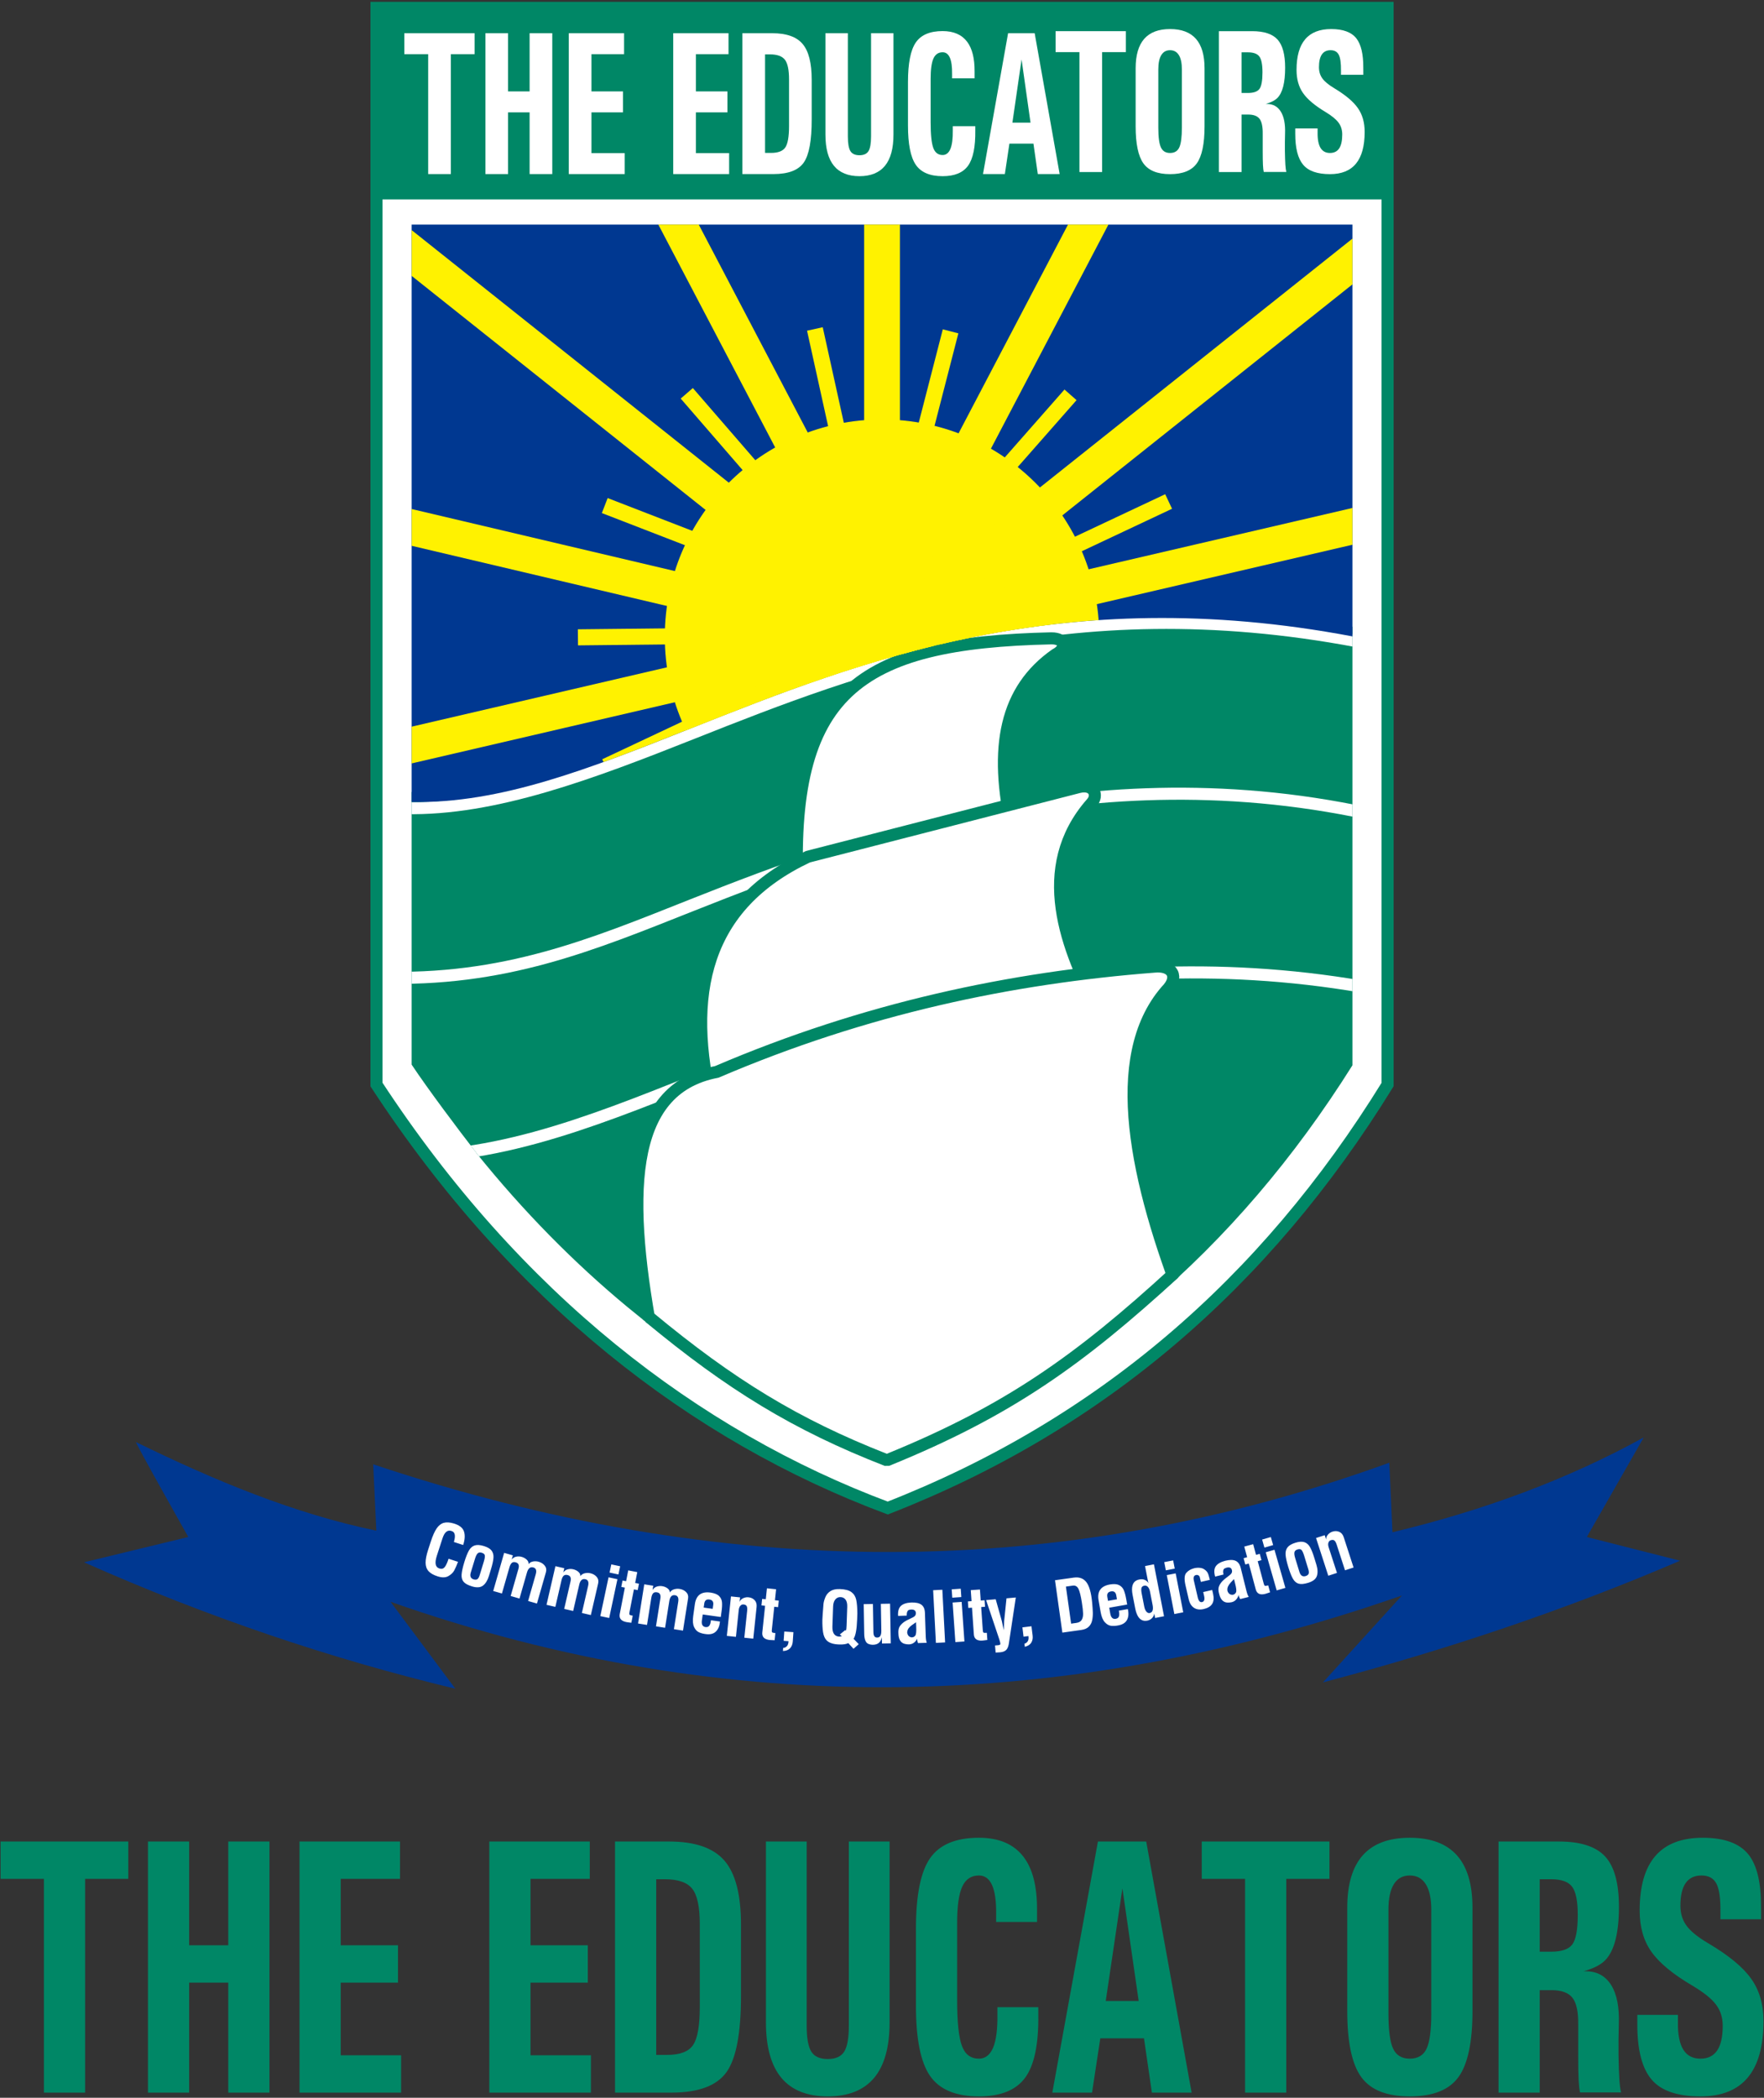 <?xml version="1.0" encoding="UTF-8"?>
<svg xmlns="http://www.w3.org/2000/svg" xmlns:xlink="http://www.w3.org/1999/xlink" width="878pt" height="1044pt" viewBox="0 0 878 1044" version="1.1">
<rect x="0" y="0" width="878" height="1044" fill="#333333" stroke="none"/>
<defs>
<clipPath id="clip1">
  <path d="M 204 302 L 674 302 L 674 425 L 204 425 Z M 204 302 "/>
</clipPath>
<clipPath id="clip2">
  <path d="M 237.098 573.832 C 260.578 603 285.789 628.52 312.355 650.52 C 352.832 684.039 396.387 709.406 441.688 727.082 C 490.035 707.484 533.246 681.406 571.531 648.898 C 610.336 615.945 644.133 576.355 673.148 530.18 L 673.148 311.91 C 529.711 284.371 430.281 323.836 346.949 356.922 C 295.871 377.195 250.754 395.105 204.887 394.195 L 204.887 529.836 C 213.137 542.227 227.957 561.973 237.156 573.82 Z M 237.098 573.832 "/>
</clipPath>
<clipPath id="clip3">
  <path d="M 204 372 L 674 372 L 674 509 L 204 509 Z M 204 372 "/>
</clipPath>
<clipPath id="clip4">
  <path d="M 237.098 573.832 C 260.578 603 285.789 628.52 312.355 650.52 C 352.832 684.039 396.387 709.406 441.688 727.082 C 490.035 707.484 533.246 681.406 571.531 648.898 C 610.336 615.945 644.133 576.355 673.148 530.18 L 673.148 311.91 C 529.711 284.371 430.281 323.836 346.949 356.922 C 295.871 377.195 250.754 395.105 204.887 394.195 L 204.887 529.836 C 213.137 542.227 227.957 561.973 237.156 573.82 Z M 237.098 573.832 "/>
</clipPath>
<clipPath id="clip5">
  <path d="M 204 461 L 674 461 L 674 598 L 204 598 Z M 204 461 "/>
</clipPath>
<clipPath id="clip6">
  <path d="M 237.098 573.832 C 260.578 603 285.789 628.52 312.355 650.52 C 352.832 684.039 396.387 709.406 441.688 727.082 C 490.035 707.484 533.246 681.406 571.531 648.898 C 610.336 615.945 644.133 576.355 673.148 530.18 L 673.148 311.91 C 529.711 284.371 430.281 323.836 346.949 356.922 C 295.871 377.195 250.754 395.105 204.887 394.195 L 204.887 529.836 C 213.137 542.227 227.957 561.973 237.156 573.82 Z M 237.098 573.832 "/>
</clipPath>
<clipPath id="clip7">
  <path d="M 396 317 L 530 317 L 530 444 L 396 444 Z M 396 317 "/>
</clipPath>
<clipPath id="clip8">
  <path d="M 237.098 573.832 C 260.578 603 285.789 628.52 312.355 650.52 C 352.832 684.039 396.387 709.406 441.688 727.082 C 490.035 707.484 533.246 681.406 571.531 648.898 C 610.336 615.945 644.133 576.355 673.148 530.18 L 673.148 311.91 C 529.711 284.371 430.281 323.836 346.949 356.922 C 295.871 377.195 250.754 395.105 204.887 394.195 L 204.887 529.836 C 213.137 542.227 227.957 561.973 237.156 573.82 Z M 237.098 573.832 "/>
</clipPath>
<clipPath id="clip9">
  <path d="M 374 302 L 552 302 L 552 467 L 374 467 Z M 374 302 "/>
</clipPath>
<clipPath id="clip10">
  <path d="M 237.098 573.832 C 260.578 603 285.789 628.52 312.355 650.52 C 352.832 684.039 396.387 709.406 441.688 727.082 C 490.035 707.484 533.246 681.406 571.531 648.898 C 610.336 615.945 644.133 576.355 673.148 530.18 L 673.148 311.91 C 529.711 284.371 430.281 323.836 346.949 356.922 C 295.871 377.195 250.754 395.105 204.887 394.195 L 204.887 529.836 C 213.137 542.227 227.957 561.973 237.156 573.82 Z M 237.098 573.832 "/>
</clipPath>
<clipPath id="clip11">
  <path d="M 348 391 L 549 391 L 549 552 L 348 552 Z M 348 391 "/>
</clipPath>
<clipPath id="clip12">
  <path d="M 237.098 573.832 C 260.578 603 285.789 628.52 312.355 650.52 C 352.832 684.039 396.387 709.406 441.688 727.082 C 490.035 707.484 533.246 681.406 571.531 648.898 C 610.336 615.945 644.133 576.355 673.148 530.18 L 673.148 311.91 C 529.711 284.371 430.281 323.836 346.949 356.922 C 295.871 377.195 250.754 395.105 204.887 394.195 L 204.887 529.836 C 213.137 542.227 227.957 561.973 237.156 573.82 Z M 237.098 573.832 "/>
</clipPath>
<clipPath id="clip13">
  <path d="M 326 369 L 571 369 L 571 574 L 326 574 Z M 326 369 "/>
</clipPath>
<clipPath id="clip14">
  <path d="M 237.098 573.832 C 260.578 603 285.789 628.52 312.355 650.52 C 352.832 684.039 396.387 709.406 441.688 727.082 C 490.035 707.484 533.246 681.406 571.531 648.898 C 610.336 615.945 644.133 576.355 673.148 530.18 L 673.148 311.91 C 529.711 284.371 430.281 323.836 346.949 356.922 C 295.871 377.195 250.754 395.105 204.887 394.195 L 204.887 529.836 C 213.137 542.227 227.957 561.973 237.156 573.82 Z M 237.098 573.832 "/>
</clipPath>
<clipPath id="clip15">
  <path d="M 317 480 L 590 480 L 590 728 L 317 728 Z M 317 480 "/>
</clipPath>
<clipPath id="clip16">
  <path d="M 237.098 573.832 C 260.578 603 285.789 628.52 312.355 650.52 C 352.832 684.039 396.387 709.406 441.688 727.082 C 490.035 707.484 533.246 681.406 571.531 648.898 C 610.336 615.945 644.133 576.355 673.148 530.18 L 673.148 311.91 C 529.711 284.371 430.281 323.836 346.949 356.922 C 295.871 377.195 250.754 395.105 204.887 394.195 L 204.887 529.836 C 213.137 542.227 227.957 561.973 237.156 573.82 Z M 237.098 573.832 "/>
</clipPath>
<clipPath id="clip17">
  <path d="M 295 458 L 612 458 L 612 728 L 295 728 Z M 295 458 "/>
</clipPath>
<clipPath id="clip18">
  <path d="M 237.098 573.832 C 260.578 603 285.789 628.52 312.355 650.52 C 352.832 684.039 396.387 709.406 441.688 727.082 C 490.035 707.484 533.246 681.406 571.531 648.898 C 610.336 615.945 644.133 576.355 673.148 530.18 L 673.148 311.91 C 529.711 284.371 430.281 323.836 346.949 356.922 C 295.871 377.195 250.754 395.105 204.887 394.195 L 204.887 529.836 C 213.137 542.227 227.957 561.973 237.156 573.82 Z M 237.098 573.832 "/>
</clipPath>
<clipPath id="clip19">
  <path d="M 331 208 L 547 208 L 547 400 L 331 400 Z M 331 208 "/>
</clipPath>
<clipPath id="clip20">
  <path d="M 204.887 111.777 L 204.887 399.121 C 249.273 400.039 293.703 382.402 344.012 362.43 C 428.051 329.066 528.262 289.289 673.148 316.715 L 673.148 111.777 Z M 204.887 111.777 "/>
</clipPath>
<clipPath id="clip21">
  <path d="M 329 207 L 549 207 L 549 400 L 329 400 Z M 329 207 "/>
</clipPath>
<clipPath id="clip22">
  <path d="M 204.887 111.777 L 204.887 399.121 C 249.273 400.039 293.703 382.402 344.012 362.43 C 428.051 329.066 528.262 289.289 673.148 316.715 L 673.148 111.777 Z M 204.887 111.777 "/>
</clipPath>
<clipPath id="clip23">
  <path d="M 430 111 L 448 111 L 448 400 L 430 400 Z M 430 111 "/>
</clipPath>
<clipPath id="clip24">
  <path d="M 204.887 111.777 L 204.887 399.121 C 249.273 400.039 293.703 382.402 344.012 362.43 C 428.051 329.066 528.262 289.289 673.148 316.715 L 673.148 111.777 Z M 204.887 111.777 "/>
</clipPath>
<clipPath id="clip25">
  <path d="M 204 111 L 559 111 L 559 400 L 204 400 Z M 204 111 "/>
</clipPath>
<clipPath id="clip26">
  <path d="M 204.887 111.777 L 204.887 399.121 C 249.273 400.039 293.703 382.402 344.012 362.43 C 428.051 329.066 528.262 289.289 673.148 316.715 L 673.148 111.777 Z M 204.887 111.777 "/>
</clipPath>
<clipPath id="clip27">
  <path d="M 204 111 L 561 111 L 561 400 L 204 400 Z M 204 111 "/>
</clipPath>
<clipPath id="clip28">
  <path d="M 204.887 111.777 L 204.887 399.121 C 249.273 400.039 293.703 382.402 344.012 362.43 C 428.051 329.066 528.262 289.289 673.148 316.715 L 673.148 111.777 Z M 204.887 111.777 "/>
</clipPath>
<clipPath id="clip29">
  <path d="M 324 111 L 674 111 L 674 400 L 324 400 Z M 324 111 "/>
</clipPath>
<clipPath id="clip30">
  <path d="M 204.887 111.777 L 204.887 399.121 C 249.273 400.039 293.703 382.402 344.012 362.43 C 428.051 329.066 528.262 289.289 673.148 316.715 L 673.148 111.777 Z M 204.887 111.777 "/>
</clipPath>
<clipPath id="clip31">
  <path d="M 323 111 L 674 111 L 674 400 L 323 400 Z M 323 111 "/>
</clipPath>
<clipPath id="clip32">
  <path d="M 204.887 111.777 L 204.887 399.121 C 249.273 400.039 293.703 382.402 344.012 362.43 C 428.051 329.066 528.262 289.289 673.148 316.715 L 673.148 111.777 Z M 204.887 111.777 "/>
</clipPath>
<clipPath id="clip33">
  <path d="M 204 245 L 639 245 L 639 373 L 204 373 Z M 204 245 "/>
</clipPath>
<clipPath id="clip34">
  <path d="M 204.887 111.777 L 204.887 399.121 C 249.273 400.039 293.703 382.402 344.012 362.43 C 428.051 329.066 528.262 289.289 673.148 316.715 L 673.148 111.777 Z M 204.887 111.777 "/>
</clipPath>
<clipPath id="clip35">
  <path d="M 204 243 L 641 243 L 641 375 L 204 375 Z M 204 243 "/>
</clipPath>
<clipPath id="clip36">
  <path d="M 204.887 111.777 L 204.887 399.121 C 249.273 400.039 293.703 382.402 344.012 362.43 C 428.051 329.066 528.262 289.289 673.148 316.715 L 673.148 111.777 Z M 204.887 111.777 "/>
</clipPath>
<clipPath id="clip37">
  <path d="M 204 243 L 674 243 L 674 385 L 204 385 Z M 204 243 "/>
</clipPath>
<clipPath id="clip38">
  <path d="M 204.887 111.777 L 204.887 399.121 C 249.273 400.039 293.703 382.402 344.012 362.43 C 428.051 329.066 528.262 289.289 673.148 316.715 L 673.148 111.777 Z M 204.887 111.777 "/>
</clipPath>
<clipPath id="clip39">
  <path d="M 204 241 L 674 241 L 674 387 L 204 387 Z M 204 241 "/>
</clipPath>
<clipPath id="clip40">
  <path d="M 204.887 111.777 L 204.887 399.121 C 249.273 400.039 293.703 382.402 344.012 362.43 C 428.051 329.066 528.262 289.289 673.148 316.715 L 673.148 111.777 Z M 204.887 111.777 "/>
</clipPath>
<clipPath id="clip41">
  <path d="M 376 134 L 498 134 L 498 400 L 376 400 Z M 376 134 "/>
</clipPath>
<clipPath id="clip42">
  <path d="M 204.887 111.777 L 204.887 399.121 C 249.273 400.039 293.703 382.402 344.012 362.43 C 428.051 329.066 528.262 289.289 673.148 316.715 L 673.148 111.777 Z M 204.887 111.777 "/>
</clipPath>
<clipPath id="clip43">
  <path d="M 312 166 L 562 166 L 562 400 L 312 400 Z M 312 166 "/>
</clipPath>
<clipPath id="clip44">
  <path d="M 204.887 111.777 L 204.887 399.121 C 249.273 400.039 293.703 382.402 344.012 362.43 C 428.051 329.066 528.262 289.289 673.148 316.715 L 673.148 111.777 Z M 204.887 111.777 "/>
</clipPath>
<clipPath id="clip45">
  <path d="M 271 222 L 603 222 L 603 387 L 271 387 Z M 271 222 "/>
</clipPath>
<clipPath id="clip46">
  <path d="M 204.887 111.777 L 204.887 399.121 C 249.273 400.039 293.703 382.402 344.012 362.43 C 428.051 329.066 528.262 289.289 673.148 316.715 L 673.148 111.777 Z M 204.887 111.777 "/>
</clipPath>
<clipPath id="clip47">
  <path d="M 258 284 L 624 284 L 624 347 L 258 347 Z M 258 284 "/>
</clipPath>
<clipPath id="clip48">
  <path d="M 204.887 111.777 L 204.887 399.121 C 249.273 400.039 293.703 382.402 344.012 362.43 C 428.051 329.066 528.262 289.289 673.148 316.715 L 673.148 111.777 Z M 204.887 111.777 "/>
</clipPath>
<clipPath id="clip49">
  <path d="M 271 220 L 612 220 L 612 400 L 271 400 Z M 271 220 "/>
</clipPath>
<clipPath id="clip50">
  <path d="M 204.887 111.777 L 204.887 399.121 C 249.273 400.039 293.703 382.402 344.012 362.43 C 428.051 329.066 528.262 289.289 673.148 316.715 L 673.148 111.777 Z M 204.887 111.777 "/>
</clipPath>
<clipPath id="clip51">
  <path d="M 371 135 L 503 135 L 503 400 L 371 400 Z M 371 135 "/>
</clipPath>
<clipPath id="clip52">
  <path d="M 204.887 111.777 L 204.887 399.121 C 249.273 400.039 293.703 382.402 344.012 362.43 C 428.051 329.066 528.262 289.289 673.148 316.715 L 673.148 111.777 Z M 204.887 111.777 "/>
</clipPath>
<clipPath id="clip53">
  <path d="M 311 166 L 563 166 L 563 400 L 311 400 Z M 311 166 "/>
</clipPath>
<clipPath id="clip54">
  <path d="M 204.887 111.777 L 204.887 399.121 C 249.273 400.039 293.703 382.402 344.012 362.43 C 428.051 329.066 528.262 289.289 673.148 316.715 L 673.148 111.777 Z M 204.887 111.777 "/>
</clipPath>
<clipPath id="clip55">
  <path d="M 291 111 L 531 111 L 531 400 L 291 400 Z M 291 111 "/>
</clipPath>
<clipPath id="clip56">
  <path d="M 204.887 111.777 L 204.887 399.121 C 249.273 400.039 293.703 382.402 344.012 362.43 C 428.051 329.066 528.262 289.289 673.148 316.715 L 673.148 111.777 Z M 204.887 111.777 "/>
</clipPath>
<clipPath id="clip57">
  <path d="M 289 111 L 533 111 L 533 400 L 289 400 Z M 289 111 "/>
</clipPath>
<clipPath id="clip58">
  <path d="M 204.887 111.777 L 204.887 399.121 C 249.273 400.039 293.703 382.402 344.012 362.43 C 428.051 329.066 528.262 289.289 673.148 316.715 L 673.148 111.777 Z M 204.887 111.777 "/>
</clipPath>
<clipPath id="clip59">
  <path d="M 348 111 L 588 111 L 588 400 L 348 400 Z M 348 111 "/>
</clipPath>
<clipPath id="clip60">
  <path d="M 204.887 111.777 L 204.887 399.121 C 249.273 400.039 293.703 382.402 344.012 362.43 C 428.051 329.066 528.262 289.289 673.148 316.715 L 673.148 111.777 Z M 204.887 111.777 "/>
</clipPath>
<clipPath id="clip61">
  <path d="M 346 111 L 590 111 L 590 400 L 346 400 Z M 346 111 "/>
</clipPath>
<clipPath id="clip62">
  <path d="M 204.887 111.777 L 204.887 399.121 C 249.273 400.039 293.703 382.402 344.012 362.43 C 428.051 329.066 528.262 289.289 673.148 316.715 L 673.148 111.777 Z M 204.887 111.777 "/>
</clipPath>
</defs>
<g id="surface1">
<path style=" stroke:none;fill-rule:evenodd;fill:rgb(0%,21.973%,56.834%);fill-opacity:1;" d="M 67.762 717.73 C 106.746 736.758 146.238 753.246 187.32 761.777 L 185.746 728.742 C 359.551 786.934 528.184 787.223 691.5 727.953 L 693.074 762.562 C 737.793 751.887 779.703 736.531 818.133 715.371 L 789.816 764.922 L 836.227 776.723 C 779.133 801.23 719.75 821.164 658.465 837.285 L 697.789 794.023 C 531.012 852.152 363.273 856.504 194.398 797.172 L 226.648 840.434 C 165.035 825.645 103.422 804.879 41.809 777.508 L 93.719 764.922 C 93.719 764.922 66.191 716.156 67.762 717.73 "/>
<path style=" stroke:none;fill-rule:nonzero;fill:rgb(100%,100%,100%);fill-opacity:1;" d="M 225.91 767.406 C 226.793 764.457 226.516 762.672 225.07 762.059 C 222.918 761.137 221.309 762.309 220.25 765.57 L 217.461 774.156 C 216.848 776.043 216.648 777.508 216.863 778.547 C 217.078 779.586 217.684 780.266 218.684 780.59 C 219.77 780.941 220.641 780.734 221.297 779.969 C 221.949 779.199 222.609 777.793 223.27 775.75 L 227.965 777.277 C 227.352 778.941 226.738 780.348 226.133 781.5 C 225.523 782.652 224.531 783.617 223.148 784.395 C 221.77 785.176 220 785.215 217.848 784.516 C 215.801 783.871 214.289 783.016 213.312 781.938 C 212.34 780.859 211.844 779.473 211.832 777.773 C 211.82 776.078 212.23 773.941 213.066 771.367 L 214.441 767.141 C 215.371 764.277 216.34 762.113 217.34 760.648 C 218.344 759.184 219.52 758.262 220.871 757.879 C 222.223 757.496 223.895 757.602 225.883 758.199 C 228.633 759.02 230.316 760.34 230.926 762.156 C 231.539 763.977 231.41 766.227 230.535 768.91 Z M 240.84 769.426 C 242.691 769.992 243.977 770.758 244.695 771.719 C 245.41 772.684 245.719 773.875 245.613 775.297 C 245.508 776.715 245.09 778.617 244.359 781.008 L 243.359 784.285 C 242.676 786.52 241.691 788.125 240.402 789.109 C 239.113 790.094 237.285 790.227 234.922 789.504 C 232.91 788.887 231.523 788.129 230.75 787.223 C 229.977 786.312 229.645 785.109 229.75 783.602 C 229.855 782.098 230.312 780.027 231.117 777.395 C 231.883 774.898 232.637 772.992 233.379 771.684 C 234.121 770.371 235.074 769.523 236.242 769.137 C 237.41 768.75 238.941 768.844 240.84 769.426 Z M 240.781 777.277 C 241.238 775.781 241.414 774.727 241.309 774.105 C 241.207 773.488 240.707 773.047 239.816 772.773 C 238.922 772.5 238.234 772.602 237.746 773.074 C 237.262 773.547 236.82 774.43 236.426 775.727 L 234.324 782.586 C 233.785 784.348 234.223 785.48 235.629 785.984 C 236.477 786.246 237.133 786.219 237.594 785.91 C 238.055 785.598 238.438 784.941 238.742 783.938 Z M 254.711 776.016 L 254.777 776.035 C 255.348 775.324 256.082 774.879 256.98 774.703 C 257.883 774.523 258.781 774.562 259.68 774.82 C 260.688 775.109 261.531 775.59 262.215 776.258 C 262.898 776.926 263.176 777.645 263.055 778.41 C 263.645 777.703 264.406 777.27 265.344 777.098 C 266.277 776.93 267.215 776.98 268.156 777.25 C 269.414 777.609 270.41 778.262 271.148 779.199 C 271.887 780.141 272.078 781.227 271.723 782.461 L 267.258 798.039 L 262.852 796.773 L 266.66 783.484 C 267.227 781.512 266.777 780.363 265.316 780.039 C 263.887 779.703 262.879 780.555 262.289 782.598 L 258.578 795.551 L 254.172 794.285 L 258.047 780.762 C 258.57 778.941 258.078 777.855 256.578 777.5 C 255.789 777.297 255.16 777.414 254.695 777.852 C 254.23 778.289 253.852 779.012 253.562 780.02 L 249.828 793.039 L 245.488 791.797 L 250.93 772.82 L 255.27 774.066 Z M 280.398 782.438 L 280.465 782.453 C 280.996 781.715 281.707 781.23 282.598 781.008 C 283.488 780.781 284.387 780.773 285.297 780.984 C 286.32 781.219 287.188 781.652 287.902 782.285 C 288.621 782.918 288.938 783.621 288.855 784.391 C 289.406 783.656 290.145 783.18 291.07 782.965 C 291.996 782.746 292.934 782.746 293.891 782.969 C 295.164 783.262 296.191 783.859 296.98 784.758 C 297.766 785.656 298.012 786.734 297.727 787.984 L 294.078 803.773 L 289.613 802.742 L 292.723 789.27 C 293.184 787.27 292.676 786.148 291.199 785.902 C 289.754 785.641 288.789 786.543 288.312 788.613 L 285.281 801.742 L 280.812 800.711 L 283.977 787 C 284.402 785.16 283.859 784.102 282.344 783.82 C 281.539 783.66 280.918 783.809 280.477 784.27 C 280.035 784.73 279.695 785.473 279.461 786.496 L 276.414 799.695 L 272.016 798.68 L 276.453 779.445 L 280.855 780.461 Z M 304.266 778.555 L 308.68 779.492 L 307.816 783.566 L 303.398 782.629 Z M 302.895 784.988 L 307.312 785.93 L 303.211 805.234 L 298.793 804.297 Z M 318.027 788.164 L 317.406 791.359 L 315.52 790.992 L 313.301 802.398 C 313.176 803.039 313.203 803.445 313.387 803.609 C 313.566 803.777 314.082 803.941 314.93 804.105 L 314.246 807.609 C 314.066 807.574 313.707 807.527 313.172 807.473 C 312.633 807.414 312.184 807.352 311.816 807.281 C 309.16 806.766 308.047 805.406 308.473 803.207 L 311.016 790.117 L 309.23 789.77 L 309.852 786.574 L 311.637 786.922 L 312.688 781.527 L 317.188 782.402 L 316.141 787.797 Z M 324.809 791.184 L 324.879 791.195 C 325.355 790.422 326.031 789.891 326.902 789.602 C 327.777 789.316 328.672 789.246 329.594 789.391 C 330.633 789.555 331.531 789.93 332.289 790.508 C 333.047 791.09 333.41 791.77 333.383 792.543 C 333.883 791.77 334.586 791.246 335.492 790.965 C 336.402 790.684 337.34 790.617 338.305 790.77 C 339.598 790.977 340.664 791.5 341.512 792.344 C 342.359 793.184 342.684 794.238 342.48 795.508 L 339.945 811.512 L 335.418 810.797 L 337.582 797.141 C 337.902 795.113 337.316 794.027 335.828 793.887 C 334.367 793.727 333.469 794.695 333.137 796.789 L 331.027 810.102 L 326.5 809.383 L 328.699 795.484 C 328.996 793.621 328.379 792.602 326.848 792.43 C 326.035 792.324 325.426 792.516 325.02 793.008 C 324.609 793.496 324.324 794.262 324.16 795.301 L 322.039 808.676 L 317.578 807.973 L 320.668 788.473 L 325.129 789.18 Z M 345.855 798.371 C 346.488 793.867 349.105 791.938 353.703 792.586 C 355.664 792.883 357.066 793.457 357.914 794.309 C 358.762 795.156 359.242 796.172 359.359 797.355 C 359.477 798.539 359.398 800.102 359.125 802.039 L 358.746 804.742 L 349.77 803.48 L 349.348 806.465 C 349.078 808.383 349.656 809.477 351.078 809.746 C 351.223 809.719 351.414 809.723 351.645 809.754 C 352.887 809.789 353.625 808.656 353.852 806.355 L 358.359 806.988 C 358.164 809.199 357.484 810.863 356.312 811.984 C 355.145 813.105 353.516 813.527 351.434 813.262 C 350.203 813.133 349.055 812.844 347.988 812.387 C 346.922 811.93 346.078 811.039 345.465 809.719 C 344.848 808.395 344.707 806.555 345.039 804.195 Z M 350.25 800.051 L 354.723 800.68 L 355 798.703 C 355.219 797.133 354.578 796.242 353.078 796.031 C 351.598 795.824 350.75 796.504 350.527 798.074 Z M 368.355 794.977 L 368.121 797.203 C 368.469 796.371 369.07 795.762 369.934 795.371 C 370.797 794.98 371.68 794.832 372.586 794.93 C 373.836 795.059 374.852 795.547 375.633 796.391 C 376.41 797.234 376.727 798.355 376.582 799.746 L 374.926 815.516 L 370.469 815.047 L 371.879 801.645 C 371.984 800.648 371.922 799.902 371.691 799.41 C 371.461 798.914 370.988 798.621 370.27 798.52 C 369.652 798.387 369.094 798.562 368.598 799.051 C 368.098 799.535 367.797 800.301 367.688 801.348 L 366.293 814.609 L 361.766 814.133 L 363.828 794.5 Z M 387.629 796.602 L 387.289 799.836 L 385.375 799.637 L 384.16 811.191 C 384.09 811.84 384.156 812.242 384.352 812.391 C 384.547 812.539 385.074 812.66 385.934 812.75 L 385.559 816.301 C 385.371 816.281 385.012 816.266 384.473 816.258 C 383.934 816.246 383.48 816.223 383.105 816.184 C 380.414 815.902 379.188 814.645 379.422 812.418 L 380.812 799.156 L 379.004 798.965 L 379.344 795.73 L 381.156 795.918 L 381.73 790.453 L 386.289 790.934 L 385.715 796.398 Z M 390.375 811.965 L 394.914 812.281 L 394.59 816.926 C 394.492 818.32 394.039 819.449 393.23 820.305 C 392.422 821.16 391.242 821.613 389.695 821.672 L 389.805 820.102 C 390.363 820.141 390.938 819.902 391.523 819.395 C 392.105 818.887 392.43 818.016 392.492 816.777 L 390.051 816.609 Z M 418.047 790.836 C 420.613 790.922 422.516 791.422 423.758 792.328 C 424.996 793.234 425.801 794.512 426.164 796.16 C 426.523 797.809 426.715 800.078 426.73 802.973 L 426.625 805.98 C 426.453 810.855 425.863 814.059 424.855 815.586 L 427.422 818.266 L 424.82 820.559 L 422.223 817.734 C 421.199 818.262 419.676 818.488 417.645 818.414 C 414.613 818.312 412.492 817.57 411.277 816.199 C 410.449 815.258 409.906 813.934 409.648 812.219 C 409.395 810.504 409.285 808.457 409.32 806.078 C 409.391 805.402 409.445 804.473 409.488 803.281 C 409.641 800.906 409.77 799.223 409.875 798.234 C 409.98 797.246 410.293 796.121 410.816 794.855 C 411.34 793.59 412.188 792.586 413.355 791.844 C 414.523 791.102 416.09 790.766 418.047 790.836 Z M 421.695 799.715 C 421.754 798.086 421.465 796.859 420.824 796.043 C 420.188 795.227 419.309 794.824 418.188 794.832 C 417.184 794.844 416.359 795.258 415.711 796.074 C 415.062 796.895 414.715 798.047 414.664 799.539 L 414.316 809.406 C 414.203 812.672 415.336 814.367 417.715 814.496 C 418.016 814.461 418.449 814.406 419.016 814.332 L 417.996 813.422 L 420.77 811.207 L 421.07 811.602 C 421.23 811.07 421.328 810.234 421.367 809.09 L 421.441 807.027 Z M 438.434 798.188 L 443.016 798.109 L 443.363 817.844 L 438.988 817.922 L 438.934 814.773 C 438.438 817.254 436.98 818.516 434.555 818.559 C 433.645 818.574 432.812 818.402 432.059 818.043 C 430.836 817.434 430.199 815.777 430.152 813.07 L 429.895 798.34 L 434.48 798.258 L 434.723 812.324 C 434.758 814.191 435.426 815.066 436.73 814.949 C 438.059 814.926 438.703 813.773 438.664 811.484 Z M 447.008 804.195 C 446.859 801.891 447.32 800.234 448.395 799.227 C 449.469 798.223 451.16 797.656 453.465 797.527 C 455.82 797.445 457.543 797.816 458.637 798.645 C 459.727 799.469 460.305 800.789 460.367 802.609 L 460.781 814.504 C 460.824 815.738 460.988 816.762 461.273 817.566 L 456.902 817.719 C 456.777 817.445 456.652 816.922 456.531 816.156 C 456.574 815.969 456.59 815.758 456.578 815.523 C 455.57 817.359 454.191 818.305 452.441 818.367 C 451.789 818.391 451.051 818.297 450.227 818.094 C 448.293 817.531 447.277 815.871 447.18 813.121 C 447.055 811.516 447.273 810.27 447.84 809.387 C 448.402 808.504 449.234 807.703 450.328 806.988 C 450.922 806.594 451.801 806.137 452.961 805.617 C 454.121 805.098 454.871 804.68 455.211 804.367 C 455.664 803.953 455.879 803.422 455.855 802.766 C 455.812 801.555 455.031 800.977 453.52 801.027 C 452.586 801.105 452.031 801.301 451.855 801.609 C 451.453 802.141 451.273 802.949 451.312 804.047 Z M 455.945 807.352 C 455.281 807.797 454.598 808.27 453.895 808.773 C 453.188 809.273 452.629 809.812 452.215 810.391 C 451.805 810.965 451.578 811.648 451.535 812.445 C 451.727 813.93 452.504 814.746 453.859 814.883 C 454.371 814.797 454.695 814.715 454.832 814.641 C 455.199 814.395 455.465 814.152 455.633 813.91 C 455.797 813.672 455.922 813.18 456 812.43 C 456.078 811.68 456.086 810.723 456.023 809.555 Z M 464.457 791.41 L 469.035 791.172 L 470.41 817.383 L 465.828 817.625 Z M 473.688 790.973 L 478.191 790.656 L 478.48 794.812 L 473.977 795.129 Z M 474.145 797.535 L 478.648 797.223 L 480.027 816.914 L 475.523 817.23 Z M 490.055 796.402 L 490.281 799.648 L 488.363 799.785 L 489.172 811.375 C 489.219 812.027 489.352 812.41 489.57 812.523 C 489.785 812.637 490.328 812.664 491.188 812.602 L 491.438 816.164 C 491.25 816.176 490.891 816.227 490.359 816.309 C 489.828 816.395 489.375 816.449 489.004 816.477 C 486.305 816.664 484.875 815.641 484.719 813.406 L 483.789 800.105 L 481.973 800.23 L 481.746 796.984 L 483.562 796.855 L 483.18 791.375 L 487.754 791.055 L 488.137 796.535 Z M 490.816 796.324 L 495.594 795.91 L 498.656 806.812 L 499.613 811.332 L 499.809 806.711 L 500.965 795.438 L 505.602 795.031 L 502.242 817.285 C 502.027 819.086 501.578 820.34 500.902 821.055 C 500.23 821.77 499.184 822.191 497.766 822.312 C 496.859 822.395 496.121 822.434 495.562 822.438 L 495.254 818.914 L 496.16 818.836 L 496.684 818.789 C 497.195 818.746 497.531 818.664 497.699 818.543 C 497.863 818.426 497.93 818.188 497.898 817.84 C 497.883 817.633 497.723 817.012 497.422 815.984 Z M 508.887 809.902 L 513.402 809.348 L 513.969 813.969 C 514.141 815.359 513.91 816.551 513.277 817.547 C 512.648 818.539 511.578 819.211 510.07 819.562 L 509.879 817.996 C 510.434 817.93 510.953 817.59 511.43 816.98 C 511.906 816.367 512.059 815.449 511.883 814.227 L 509.453 814.523 Z M 525.109 786.445 L 534.469 785.129 C 537.148 784.754 539.223 785.492 540.684 787.348 C 542.145 789.203 543.109 792.551 543.578 797.387 C 543.777 799.48 543.895 801.195 543.93 802.531 C 543.965 803.871 543.855 805.164 543.594 806.414 C 543.332 807.664 542.773 808.715 541.914 809.566 C 541.059 810.418 539.82 810.957 538.203 811.184 L 528.773 812.508 Z M 530.539 789.605 L 533.133 808.043 L 535.695 807.684 C 536.988 807.504 537.887 807.004 538.383 806.191 C 538.883 805.379 539.117 804.32 539.086 803.02 C 539.059 801.715 538.852 799.887 538.477 797.539 C 537.973 794.285 537.41 792.027 536.797 790.758 C 536.184 789.488 535.23 788.945 533.938 789.129 Z M 546.801 796.469 C 546.012 791.984 547.902 789.344 552.477 788.535 C 554.434 788.215 555.945 788.328 557.012 788.871 C 558.078 789.422 558.852 790.238 559.328 791.324 C 559.805 792.414 560.215 793.926 560.555 795.855 L 561.027 798.543 L 552.102 800.117 L 552.621 803.082 C 552.961 804.988 553.848 805.852 555.281 805.668 C 555.41 805.598 555.594 805.543 555.82 805.504 C 557.016 805.148 557.367 803.844 556.871 801.586 L 561.355 800.797 C 561.855 802.961 561.719 804.754 560.953 806.18 C 560.184 807.605 558.77 808.512 556.703 808.902 C 555.496 809.16 554.312 809.238 553.156 809.137 C 552.004 809.031 550.926 808.445 549.934 807.375 C 548.938 806.309 548.234 804.602 547.82 802.258 Z M 551.496 796.703 L 555.945 795.922 L 555.598 793.957 C 555.324 792.395 554.438 791.742 552.945 792.008 C 551.473 792.266 550.879 793.176 551.152 794.738 Z M 572.398 792.133 C 572.199 791.102 571.848 790.312 571.352 789.77 C 570.852 789.223 570.262 789.02 569.57 789.152 C 568.77 789.309 568.293 789.699 568.141 790.32 C 567.988 790.945 568.023 791.816 568.242 792.941 L 569.523 799.535 C 569.742 800.66 570.102 801.504 570.605 802.07 C 571.105 802.641 571.645 802.867 572.219 802.758 C 573.66 802.477 574.148 801.133 573.68 798.73 Z M 571.715 787.879 L 571.395 786.98 L 569.922 779.387 L 574.352 778.523 L 579.375 804.359 L 574.941 805.223 L 574.516 803.023 C 574.383 803.93 573.996 804.699 573.359 805.336 C 572.723 805.969 571.945 806.375 571.031 806.555 C 570.547 806.648 570.055 806.672 569.547 806.629 C 567.281 806.355 565.773 804.281 565.023 800.41 L 563.727 793.746 C 562.941 789.715 563.734 787.246 566.102 786.332 C 566.301 786.27 566.48 786.219 566.641 786.176 C 566.801 786.133 566.992 786.09 567.223 786.043 C 569.055 785.688 570.551 786.301 571.715 787.879 Z M 579.484 777.43 L 583.914 776.566 L 584.711 780.656 L 580.277 781.516 Z M 580.738 783.887 L 585.172 783.027 L 588.938 802.402 L 584.508 803.266 Z M 602.184 786.246 L 597.715 787.277 L 597.188 784.992 C 597.082 784.535 596.844 784.207 596.473 784.008 C 596.105 783.805 595.703 783.754 595.27 783.852 C 594.203 784.098 593.852 785.02 594.219 786.609 L 596.141 794.93 C 596.562 796.75 597.281 797.539 598.305 797.305 C 599.395 797.055 599.73 796.02 599.312 794.199 L 598.879 792.324 L 603.348 791.293 L 603.781 793.168 C 604.273 795.305 604.125 796.992 603.332 798.227 C 602.539 799.465 601.133 800.316 599.109 800.785 C 597.199 801.227 595.594 801.02 594.297 800.172 C 593 799.32 592.125 797.918 591.672 795.961 L 590.074 789.039 C 589.371 785.992 589.488 783.91 590.43 782.797 C 591.371 781.684 592.699 780.902 594.414 780.457 C 595.371 780.238 596.312 780.176 597.246 780.273 C 598.18 780.367 598.965 780.664 599.605 781.164 C 600.203 781.574 600.68 782.07 601.027 782.648 C 601.379 783.227 601.762 784.426 602.184 786.246 Z M 604.809 784.637 C 604.184 782.414 604.289 780.695 605.129 779.488 C 605.973 778.281 607.508 777.375 609.738 776.773 C 612.023 776.203 613.785 776.207 615.027 776.789 C 616.266 777.367 617.105 778.543 617.547 780.309 L 620.422 791.855 C 620.723 793.055 621.094 794.02 621.543 794.75 L 617.297 795.809 C 617.117 795.566 616.887 795.082 616.609 794.355 C 616.609 794.164 616.582 793.953 616.527 793.727 C 615.922 795.73 614.766 796.945 613.07 797.367 C 612.434 797.527 611.691 797.59 610.844 797.562 C 608.836 797.414 607.496 796.004 606.832 793.332 C 606.375 791.785 606.328 790.523 606.699 789.539 C 607.066 788.559 607.715 787.605 608.637 786.676 C 609.133 786.168 609.898 785.539 610.926 784.789 C 611.953 784.039 612.598 783.477 612.867 783.098 C 613.223 782.602 613.32 782.035 613.164 781.398 C 612.871 780.223 611.988 779.816 610.516 780.184 C 609.621 780.457 609.121 780.762 609.012 781.102 C 608.73 781.699 608.723 782.531 608.984 783.598 Z M 614.203 785.867 C 613.648 786.438 613.078 787.043 612.492 787.684 C 611.906 788.32 611.473 788.965 611.188 789.613 C 610.906 790.262 610.828 790.977 610.949 791.766 C 611.445 793.18 612.375 793.812 613.734 793.668 C 614.215 793.477 614.516 793.328 614.633 793.227 C 614.938 792.91 615.148 792.617 615.262 792.348 C 615.375 792.078 615.395 791.57 615.312 790.82 C 615.234 790.07 615.043 789.133 614.738 788.008 Z M 627.023 773.309 L 627.867 776.453 L 626.008 776.953 L 629.016 788.176 C 629.184 788.809 629.387 789.156 629.621 789.227 C 629.859 789.297 630.395 789.219 631.227 788.996 L 632.152 792.445 C 631.973 792.492 631.629 792.609 631.121 792.793 C 630.613 792.977 630.184 793.117 629.82 793.215 C 627.207 793.914 625.609 793.184 625.031 791.02 L 621.578 778.137 L 619.82 778.609 L 618.977 775.465 L 620.734 774.996 L 619.312 769.688 L 623.742 768.5 L 625.164 773.809 Z M 628.195 766.195 L 632.535 764.949 L 633.684 768.953 L 629.344 770.199 Z M 630.008 772.52 L 634.348 771.277 L 639.789 790.25 L 635.449 791.496 Z M 644.805 767.77 C 646.656 767.203 648.148 767.117 649.281 767.516 C 650.418 767.91 651.34 768.73 652.047 769.965 C 652.75 771.199 653.469 773.012 654.199 775.398 L 655.203 778.68 C 655.887 780.91 655.969 782.797 655.449 784.332 C 654.93 785.867 653.488 786.996 651.125 787.723 C 649.113 788.336 647.539 788.484 646.391 788.16 C 645.242 787.844 644.293 787.027 643.539 785.723 C 642.785 784.414 642.008 782.445 641.203 779.812 C 640.438 777.312 639.996 775.312 639.879 773.812 C 639.762 772.309 640.078 771.07 640.832 770.098 C 641.582 769.125 642.906 768.348 644.805 767.77 Z M 649.145 774.309 C 648.688 772.812 648.242 771.84 647.812 771.387 C 647.383 770.934 646.719 770.844 645.828 771.113 C 644.934 771.387 644.418 771.855 644.281 772.52 C 644.141 773.188 644.27 774.164 644.664 775.461 L 646.766 782.32 C 647.305 784.086 648.297 784.781 649.746 784.41 C 650.594 784.152 651.121 783.766 651.328 783.246 C 651.539 782.734 651.488 781.973 651.184 780.969 Z M 659.359 764.02 L 660.055 766.148 C 660.031 765.25 660.336 764.445 660.965 763.738 C 661.594 763.031 662.34 762.535 663.203 762.258 C 664.402 761.867 665.531 761.898 666.586 762.355 C 667.641 762.809 668.387 763.699 668.816 765.031 L 673.719 780.113 L 669.457 781.496 L 665.293 768.68 C 664.98 767.727 664.621 767.07 664.211 766.715 C 663.801 766.355 663.246 766.277 662.555 766.48 C 661.934 766.605 661.492 766.996 661.238 767.645 C 660.98 768.289 661.016 769.113 661.34 770.109 L 665.461 782.793 L 661.133 784.199 L 655.035 765.426 L 659.359 764.02 "/>
<path style=" stroke:none;fill-rule:nonzero;fill:rgb(0%,52.93%,39.989%);fill-opacity:1;" d="M 21.859 1041.445 L 21.859 935.066 L 0.293 935.066 L 0.293 916.477 L 63.855 916.477 L 63.855 935.066 L 42.363 935.066 L 42.363 1041.445 Z M 73.637 1041.445 L 73.637 916.477 L 94.137 916.477 L 94.137 968.109 L 113.621 968.109 L 113.621 916.477 L 134.121 916.477 L 134.121 1041.445 L 113.621 1041.445 L 113.621 986.699 L 94.137 986.699 L 94.137 1041.445 Z M 149.078 1041.445 L 149.078 916.477 L 199.09 916.477 L 199.09 935.066 L 169.582 935.066 L 169.582 968.109 L 198.094 968.109 L 198.094 986.699 L 169.582 986.699 L 169.582 1022.852 L 199.645 1022.852 L 199.645 1041.445 Z M 243.551 1041.445 L 243.551 916.477 L 293.559 916.477 L 293.559 935.066 L 264.055 935.066 L 264.055 968.109 L 292.566 968.109 L 292.566 986.699 L 264.055 986.699 L 264.055 1022.852 L 294.113 1022.852 L 294.113 1041.445 Z M 306.121 1041.445 L 306.121 916.477 L 333.059 916.477 C 345.938 916.477 355.109 919.648 360.582 925.996 C 366.074 932.348 368.812 942.957 368.812 957.832 L 368.812 992.836 C 368.859 1011.609 366.465 1024.395 361.621 1031.227 C 356.758 1038.027 347.633 1041.445 334.199 1041.445 Z M 326.621 1022.672 L 332.02 1022.672 C 338.434 1022.672 342.766 1021.039 344.969 1017.746 C 347.195 1014.48 348.309 1008.133 348.309 998.762 L 348.309 957.469 C 348.309 949.031 347.074 943.23 344.582 940.023 C 342.113 936.852 337.562 935.246 330.953 935.246 L 326.621 935.246 Z M 442.781 1006.379 C 442.781 1018.711 440.215 1027.961 435.082 1034.098 C 429.953 1040.234 422.254 1043.32 412.016 1043.32 C 401.754 1043.32 394.055 1040.234 388.926 1034.098 C 383.793 1027.961 381.227 1018.711 381.227 1006.379 L 381.227 916.477 L 401.512 916.477 L 401.512 1008.07 C 401.512 1014.27 402.285 1018.59 403.809 1021.039 C 405.359 1023.488 408.07 1024.727 412.016 1024.727 C 415.938 1024.727 418.648 1023.488 420.195 1021.039 C 421.723 1018.59 422.496 1014.27 422.496 1008.07 L 422.496 916.477 L 442.781 916.477 Z M 516.797 998.941 L 516.797 1002.66 C 516.992 1017.32 514.812 1027.75 510.285 1033.977 C 505.734 1040.207 498.062 1043.32 487.242 1043.32 C 475.746 1043.32 467.66 1039.934 462.941 1033.16 C 458.246 1026.422 455.898 1014.781 455.898 998.309 L 455.898 959.793 C 455.898 943.199 458.246 931.5 462.941 924.758 C 467.66 917.988 475.746 914.602 487.242 914.602 C 497.215 914.602 504.621 917.777 509.438 924.094 C 513.965 929.988 516.219 938.754 516.168 950.395 L 516.168 956.5 L 495.812 956.5 L 495.812 952.781 C 495.91 946.281 495.23 941.414 493.805 938.211 C 492.352 934.977 490.172 933.375 487.242 933.375 C 483.422 933.375 480.66 935.219 478.941 938.906 C 477.246 942.594 476.398 948.609 476.398 956.953 L 476.398 995.496 C 476.398 1006.348 477.199 1013.906 478.773 1018.168 C 480.344 1022.43 483.176 1024.547 487.242 1024.547 C 490.391 1024.547 492.738 1022.734 494.289 1019.105 C 495.812 1015.477 496.539 1009.977 496.441 1002.66 L 496.441 998.941 Z M 523.77 1041.445 L 546.473 916.477 L 570.508 916.477 L 593.113 1041.445 L 573.34 1041.445 L 569.395 1014.418 L 547.656 1014.418 L 543.543 1041.445 Z M 558.648 939.844 L 550.367 995.828 L 566.758 995.828 L 558.672 939.844 Z M 619.715 1041.445 L 619.715 935.066 L 598.148 935.066 L 598.148 916.477 L 661.711 916.477 L 661.711 935.066 L 640.219 935.066 L 640.219 1041.445 Z M 701.695 1043.32 C 690.297 1043.32 682.262 1040.145 677.59 1033.766 C 672.918 1027.387 670.57 1016.414 670.57 1000.879 L 670.57 949.426 C 670.57 937.789 673.16 929.082 678.34 923.277 C 683.52 917.504 691.289 914.602 701.695 914.602 C 712.105 914.602 719.898 917.504 725.102 923.277 C 730.309 929.082 732.898 937.789 732.898 949.426 L 732.898 1000.879 C 732.898 1016.414 730.551 1027.387 725.879 1033.766 C 721.207 1040.145 713.145 1043.32 701.695 1043.32 Z M 701.695 1024.547 C 705.715 1024.547 708.496 1022.883 710.047 1019.59 C 711.621 1016.266 712.395 1010.398 712.395 1001.965 L 712.395 950.484 C 712.395 944.859 711.477 940.598 709.66 937.727 C 707.844 934.824 705.184 933.375 701.695 933.375 C 698.211 933.375 695.551 934.824 693.758 937.727 C 691.969 940.598 691.07 944.859 691.07 950.484 L 691.07 1001.965 C 691.07 1010.398 691.844 1016.266 693.418 1019.59 C 694.969 1022.883 697.727 1024.547 701.695 1024.547 Z M 745.871 1041.445 L 745.871 916.477 L 775.934 916.477 C 786.68 916.477 794.328 918.953 798.926 923.91 C 803.504 928.871 805.801 937.215 805.801 948.91 C 805.801 962.121 803.477 971.039 798.855 975.664 C 796.531 977.965 792.973 979.746 788.156 981.047 L 789.27 981.047 C 794.859 981.047 799.07 983.344 801.93 987.906 C 804.785 992.504 806.066 999.031 805.73 1007.527 C 805.586 1012.363 805.535 1017.414 805.586 1022.672 C 805.68 1028.113 805.824 1032.227 806.02 1035.035 C 806.215 1037.816 806.48 1039.934 806.867 1041.355 L 786.438 1041.355 C 786.098 1039.992 785.883 1037.938 785.734 1035.156 C 785.59 1032.375 785.52 1028.234 785.52 1022.672 L 785.52 1007.527 C 785.613 1001.27 784.672 996.855 782.688 994.285 C 780.699 991.719 777.238 990.449 772.324 990.449 L 766.371 990.449 L 766.371 1041.445 Z M 766.371 971.312 L 772.035 971.312 C 777.336 971.312 780.871 970.074 782.637 967.625 C 784.402 965.176 785.301 960.309 785.301 952.965 C 785.301 946.133 784.355 941.445 782.492 938.969 C 780.629 936.488 777.145 935.246 772.035 935.246 L 766.371 935.246 Z M 856.316 955.168 L 856.316 951.453 C 856.391 944.832 855.734 940.176 854.332 937.453 C 852.902 934.734 850.434 933.375 846.879 933.375 C 843.391 933.375 840.754 934.645 839.012 937.152 C 837.266 939.66 836.395 943.41 836.395 948.43 C 836.395 952.328 837.438 955.684 839.52 958.465 C 841.551 961.215 845.133 964.117 850.289 967.141 C 860.453 973.156 867.57 979.02 871.613 984.766 C 875.703 990.477 877.738 997.52 877.738 1005.836 C 877.738 1018.379 875.121 1027.75 869.895 1033.977 C 864.691 1040.207 856.824 1043.32 846.344 1043.32 C 834.918 1043.32 826.812 1040.539 822.066 1034.945 C 817.32 1029.383 814.949 1020.254 814.949 1007.617 L 814.949 1002.75 L 835.16 1002.75 L 835.16 1006.469 C 835.062 1012.484 835.961 1017.02 837.824 1020.043 C 839.688 1023.035 842.52 1024.547 846.344 1024.547 C 850.07 1024.547 852.855 1023.188 854.695 1020.465 C 856.535 1017.746 857.453 1013.633 857.453 1008.16 C 857.453 1004.082 856.34 1000.574 854.09 997.613 C 851.863 994.648 847.965 991.535 842.375 988.211 C 832.645 982.496 825.816 976.844 821.945 971.312 C 818.047 965.809 816.113 958.977 816.113 950.848 C 816.113 938.727 818.727 929.656 823.953 923.641 C 829.16 917.625 837.023 914.602 847.504 914.602 C 858.277 914.602 865.902 917.414 870.332 923.004 C 874.492 928.324 876.551 936.883 876.504 948.699 L 876.527 951.453 L 876.527 955.168 L 856.316 955.168 "/>
<path style=" stroke:none;fill-rule:evenodd;fill:rgb(100%,100%,100%);fill-opacity:1;" d="M 187.387 3.91 L 690.648 3.91 L 690.648 539.754 C 629.461 638.996 547.195 709.379 441.863 750.508 C 345.422 714.504 256.637 645.605 187.387 539.754 L 187.387 3.91 "/>
<path style="fill:none;stroke-width:60.001;stroke-linecap:butt;stroke-linejoin:miter;stroke:rgb(0%,52.93%,39.989%);stroke-opacity:1;stroke-miterlimit:2.613;" d="M 1873.867 10400.898 L 6906.484 10400.898 L 6906.484 5042.461 C 6294.609 4050.039 5471.953 3346.211 4418.633 2934.922 C 3454.219 3294.961 2566.367 3983.945 1873.867 5042.461 Z M 1873.867 10400.898 " transform="matrix(0.1,0,0,-0.1,0,1044)"/>
<path style=" stroke:none;fill-rule:nonzero;fill:rgb(0%,52.93%,39.989%);fill-opacity:1;" d="M 237.098 573.832 C 260.578 603 285.789 628.52 312.355 650.52 C 352.832 684.039 396.387 709.406 441.688 727.082 C 490.035 707.484 533.246 681.406 571.531 648.898 C 610.336 615.945 644.133 576.355 673.148 530.18 L 673.148 311.91 C 529.711 284.371 430.281 323.836 346.949 356.922 C 295.871 377.195 250.754 395.105 204.887 394.195 L 204.887 529.836 C 213.137 542.227 227.957 561.973 237.156 573.82 L 237.098 573.832 "/>
<g clip-path="url(#clip1)" clip-rule="nonzero">
<g clip-path="url(#clip2)" clip-rule="nonzero">
<path style="fill:none;stroke-width:60.001;stroke-linecap:butt;stroke-linejoin:miter;stroke:rgb(100%,100%,100%);stroke-opacity:1;stroke-miterlimit:2.613;" d="M 2018.32 6418.203 C 2462.188 6409.062 2943.125 6591.523 3446.25 6791.25 C 4286.602 7124.883 5307.031 7522.695 6755.898 7248.438 " transform="matrix(0.1,0,0,-0.1,0,1044)"/>
</g>
</g>
<g clip-path="url(#clip3)" clip-rule="nonzero">
<g clip-path="url(#clip4)" clip-rule="nonzero">
<path style="fill:none;stroke-width:60.001;stroke-linecap:butt;stroke-linejoin:miter;stroke:rgb(100%,100%,100%);stroke-opacity:1;stroke-miterlimit:2.613;" d="M 1885.469 5575.039 C 2508.398 5554.297 2943.125 5736.445 3446.25 5936.172 C 4286.602 6269.805 5544.141 6730.781 7016.133 6341.055 " transform="matrix(0.1,0,0,-0.1,0,1044)"/>
</g>
</g>
<g clip-path="url(#clip5)" clip-rule="nonzero">
<g clip-path="url(#clip6)" clip-rule="nonzero">
<path style="fill:none;stroke-width:60.001;stroke-linecap:butt;stroke-linejoin:miter;stroke:rgb(100%,100%,100%);stroke-opacity:1;stroke-miterlimit:2.613;" d="M 1858.594 4695.508 C 2394.883 4634.375 2943.125 4856.914 3446.25 5056.641 C 4286.602 5390.273 5573.047 5817.305 7056.562 5473.711 " transform="matrix(0.1,0,0,-0.1,0,1044)"/>
</g>
</g>
<g clip-path="url(#clip7)" clip-rule="nonzero">
<g clip-path="url(#clip8)" clip-rule="nonzero">
<path style=" stroke:none;fill-rule:evenodd;fill:rgb(100%,100%,100%);fill-opacity:1;" d="M 397.008 443.887 C 392.309 344.578 426.422 319.852 523.285 317.684 C 530.363 317.664 531.062 322.789 525.336 325.738 C 500.719 343.023 494.195 371.316 504.133 414.223 L 397.008 443.887 "/>
</g>
</g>
<g clip-path="url(#clip9)" clip-rule="nonzero">
<g clip-path="url(#clip10)" clip-rule="nonzero">
<path style="fill:none;stroke-width:60.001;stroke-linecap:butt;stroke-linejoin:miter;stroke:rgb(0%,52.93%,39.989%);stroke-opacity:1;stroke-miterlimit:2.613;" d="M 3970.078 6001.133 C 3923.086 6994.219 4264.219 7241.484 5232.852 7263.164 C 5303.633 7263.359 5310.625 7212.109 5253.359 7182.617 C 5007.188 7009.766 4941.953 6726.836 5041.328 6297.773 Z M 3970.078 6001.133 " transform="matrix(0.1,0,0,-0.1,0,1044)"/>
</g>
</g>
<g clip-path="url(#clip11)" clip-rule="nonzero">
<g clip-path="url(#clip12)" clip-rule="nonzero">
<path style=" stroke:none;fill-rule:evenodd;fill:rgb(100%,100%,100%);fill-opacity:1;" d="M 354.781 551.465 C 340.672 494.613 350.859 450.543 402.113 426.375 L 536.922 391.723 C 544.434 389.836 546.98 395.797 543.262 399.75 C 515.047 431.934 530.172 471.664 548.332 505.402 L 354.781 551.465 "/>
</g>
</g>
<g clip-path="url(#clip13)" clip-rule="nonzero">
<g clip-path="url(#clip14)" clip-rule="nonzero">
<path style="fill:none;stroke-width:60.001;stroke-linecap:butt;stroke-linejoin:miter;stroke:rgb(0%,52.93%,39.989%);stroke-opacity:1;stroke-miterlimit:2.613;" d="M 3547.812 4925.352 C 3406.719 5493.867 3508.594 5934.57 4021.133 6176.25 L 5369.219 6522.773 C 5444.336 6541.641 5469.805 6482.031 5432.617 6442.5 C 5150.469 6120.664 5301.719 5723.359 5483.32 5385.977 Z M 3547.812 4925.352 " transform="matrix(0.1,0,0,-0.1,0,1044)"/>
</g>
</g>
<g clip-path="url(#clip15)" clip-rule="nonzero">
<g clip-path="url(#clip16)" clip-rule="nonzero">
<path style=" stroke:none;fill-rule:evenodd;fill:rgb(100%,100%,100%);fill-opacity:1;" d="M 325.66 670.395 C 311.266 596.191 311.48 542.164 356.758 533.453 C 430.902 501.738 503.211 486.602 574.445 481.074 C 583.754 480.102 587.172 486.332 580.449 493.078 C 551.645 526.426 565.223 588.121 589.723 650.754 L 450.055 754.414 L 325.66 670.395 "/>
</g>
</g>
<g clip-path="url(#clip17)" clip-rule="nonzero">
<g clip-path="url(#clip18)" clip-rule="nonzero">
<path style="fill:none;stroke-width:60.001;stroke-linecap:butt;stroke-linejoin:miter;stroke:rgb(0%,52.93%,39.989%);stroke-opacity:1;stroke-miterlimit:2.613;" d="M 3256.602 3736.055 C 3112.656 4478.086 3114.805 5018.359 3567.578 5105.469 C 4309.023 5422.617 5032.109 5573.984 5744.453 5629.258 C 5837.539 5638.984 5871.719 5576.68 5804.492 5509.219 C 5516.445 5175.742 5652.227 4558.789 5897.227 3932.461 L 4500.547 2895.859 Z M 3256.602 3736.055 " transform="matrix(0.1,0,0,-0.1,0,1044)"/>
</g>
</g>
<path style=" stroke:none;fill-rule:evenodd;fill:rgb(0%,52.93%,39.989%);fill-opacity:1;" d="M 187.387 3.91 L 690.648 3.91 L 690.648 99.25 L 187.387 99.25 L 187.387 3.91 "/>
<path style=" stroke:none;fill-rule:nonzero;fill:rgb(0%,21.973%,56.834%);fill-opacity:1;" d="M 204.887 111.777 L 204.887 399.121 C 249.273 400.039 293.703 382.402 344.012 362.43 C 428.051 329.066 528.262 289.289 673.148 316.715 L 673.148 111.777 L 204.887 111.777 "/>
<g clip-path="url(#clip19)" clip-rule="nonzero">
<g clip-path="url(#clip20)" clip-rule="nonzero">
<path style=" stroke:none;fill-rule:evenodd;fill:rgb(100%,94.899%,0%);fill-opacity:1;" d="M 439.016 208.996 C 498.594 208.996 546.887 257.289 546.887 316.867 C 546.887 376.441 498.594 424.738 439.016 424.738 C 379.441 424.738 331.145 376.441 331.145 316.867 C 331.145 257.289 379.441 208.996 439.016 208.996 "/>
</g>
</g>
<g clip-path="url(#clip21)" clip-rule="nonzero">
<g clip-path="url(#clip22)" clip-rule="nonzero">
<path style="fill:none;stroke-width:5;stroke-linecap:butt;stroke-linejoin:miter;stroke:rgb(100%,94.899%,0%);stroke-opacity:1;stroke-miterlimit:2.613;" d="M 4390.156 8350.039 C 4985.938 8350.039 5468.867 7867.109 5468.867 7271.328 C 5468.867 6675.586 4985.938 6192.617 4390.156 6192.617 C 3794.414 6192.617 3311.445 6675.586 3311.445 7271.328 C 3311.445 7867.109 3794.414 8350.039 4390.156 8350.039 Z M 4390.156 8350.039 " transform="matrix(0.1,0,0,-0.1,0,1044)"/>
</g>
</g>
<g clip-path="url(#clip23)" clip-rule="nonzero">
<g clip-path="url(#clip24)" clip-rule="nonzero">
<path style=" stroke:none;fill-rule:evenodd;fill:rgb(100%,94.899%,0%);fill-opacity:1;" d="M 430.359 37.199 L 447.672 37.199 L 447.672 519.293 L 430.359 519.293 L 430.359 37.199 "/>
<path style="fill:none;stroke-width:5;stroke-linecap:butt;stroke-linejoin:miter;stroke:rgb(100%,94.899%,0%);stroke-opacity:1;stroke-miterlimit:2.613;" d="M 4303.594 10068.008 L 4476.719 10068.008 L 4476.719 5247.07 L 4303.594 5247.07 Z M 4303.594 10068.008 " transform="matrix(0.1,0,0,-0.1,0,1044)"/>
</g>
</g>
<g clip-path="url(#clip25)" clip-rule="nonzero">
<g clip-path="url(#clip26)" clip-rule="nonzero">
<path style=" stroke:none;fill-rule:evenodd;fill:rgb(100%,94.899%,0%);fill-opacity:1;" d="M 170.477 109.57 L 181.258 96.027 L 558.402 396.316 L 547.617 409.859 L 170.477 109.57 "/>
</g>
</g>
<g clip-path="url(#clip27)" clip-rule="nonzero">
<g clip-path="url(#clip28)" clip-rule="nonzero">
<path style="fill:none;stroke-width:5;stroke-linecap:butt;stroke-linejoin:miter;stroke:rgb(100%,94.899%,0%);stroke-opacity:1;stroke-miterlimit:2.613;" d="M 1704.766 9344.297 L 1812.578 9479.727 L 5584.023 6476.836 L 5476.172 6341.406 Z M 1704.766 9344.297 " transform="matrix(0.1,0,0,-0.1,0,1044)"/>
</g>
</g>
<g clip-path="url(#clip29)" clip-rule="nonzero">
<g clip-path="url(#clip30)" clip-rule="nonzero">
<path style=" stroke:none;fill-rule:evenodd;fill:rgb(100%,94.899%,0%);fill-opacity:1;" d="M 712.883 109.57 L 702.102 96.027 L 324.957 396.316 L 335.742 409.859 L 712.883 109.57 "/>
</g>
</g>
<g clip-path="url(#clip31)" clip-rule="nonzero">
<g clip-path="url(#clip32)" clip-rule="nonzero">
<path style="fill:none;stroke-width:5;stroke-linecap:butt;stroke-linejoin:miter;stroke:rgb(100%,94.899%,0%);stroke-opacity:1;stroke-miterlimit:2.613;" d="M 7128.828 9344.297 L 7021.016 9479.727 L 3249.57 6476.836 L 3357.422 6341.406 Z M 7128.828 9344.297 " transform="matrix(0.1,0,0,-0.1,0,1044)"/>
</g>
</g>
<g clip-path="url(#clip33)" clip-rule="nonzero">
<g clip-path="url(#clip34)" clip-rule="nonzero">
<path style=" stroke:none;fill-rule:evenodd;fill:rgb(100%,94.899%,0%);fill-opacity:1;" d="M 165.125 261.996 L 169.098 245.148 L 638.328 355.754 L 634.355 372.605 L 165.125 261.996 "/>
</g>
</g>
<g clip-path="url(#clip35)" clip-rule="nonzero">
<g clip-path="url(#clip36)" clip-rule="nonzero">
<path style="fill:none;stroke-width:5;stroke-linecap:butt;stroke-linejoin:miter;stroke:rgb(100%,94.899%,0%);stroke-opacity:1;stroke-miterlimit:2.613;" d="M 1651.25 7820.039 L 1690.977 7988.516 L 6383.281 6882.461 L 6343.555 6713.945 Z M 1651.25 7820.039 " transform="matrix(0.1,0,0,-0.1,0,1044)"/>
</g>
</g>
<g clip-path="url(#clip37)" clip-rule="nonzero">
<g clip-path="url(#clip38)" clip-rule="nonzero">
<path style=" stroke:none;fill-rule:evenodd;fill:rgb(100%,94.899%,0%);fill-opacity:1;" d="M 716.902 260.668 L 712.93 243.816 L 179.773 367.738 L 183.746 384.59 L 716.902 260.668 "/>
</g>
</g>
<g clip-path="url(#clip39)" clip-rule="nonzero">
<g clip-path="url(#clip40)" clip-rule="nonzero">
<path style="fill:none;stroke-width:5;stroke-linecap:butt;stroke-linejoin:miter;stroke:rgb(100%,94.899%,0%);stroke-opacity:1;stroke-miterlimit:2.613;" d="M 7169.023 7833.32 L 7129.297 8001.836 L 1797.734 6762.617 L 1837.461 6594.102 Z M 7169.023 7833.32 " transform="matrix(0.1,0,0,-0.1,0,1044)"/>
</g>
</g>
<g clip-path="url(#clip41)" clip-rule="nonzero">
<g clip-path="url(#clip42)" clip-rule="nonzero">
<path style="fill:none;stroke-width:79.999;stroke-linecap:butt;stroke-linejoin:miter;stroke:rgb(100%,94.899%,0%);stroke-opacity:1;stroke-miterlimit:2.613;" d="M 4055.977 8802.812 L 4681.875 5966.211 " transform="matrix(0.1,0,0,-0.1,0,1044)"/>
</g>
</g>
<g clip-path="url(#clip43)" clip-rule="nonzero">
<g clip-path="url(#clip44)" clip-rule="nonzero">
<path style="fill:none;stroke-width:79.999;stroke-linecap:butt;stroke-linejoin:miter;stroke:rgb(100%,94.899%,0%);stroke-opacity:1;stroke-miterlimit:2.613;" d="M 3418.281 8482.617 L 5319.609 6286.445 " transform="matrix(0.1,0,0,-0.1,0,1044)"/>
</g>
</g>
<g clip-path="url(#clip45)" clip-rule="nonzero">
<g clip-path="url(#clip46)" clip-rule="nonzero">
<path style="fill:none;stroke-width:79.999;stroke-linecap:butt;stroke-linejoin:miter;stroke:rgb(100%,94.899%,0%);stroke-opacity:1;stroke-miterlimit:2.613;" d="M 3010.039 7923.945 L 5727.812 6871.758 " transform="matrix(0.1,0,0,-0.1,0,1044)"/>
</g>
</g>
<g clip-path="url(#clip47)" clip-rule="nonzero">
<g clip-path="url(#clip48)" clip-rule="nonzero">
<path style="fill:none;stroke-width:79.999;stroke-linecap:butt;stroke-linejoin:miter;stroke:rgb(100%,94.899%,0%);stroke-opacity:1;stroke-miterlimit:2.613;" d="M 2876.562 7268.125 L 5941.211 7301.133 " transform="matrix(0.1,0,0,-0.1,0,1044)"/>
</g>
</g>
<g clip-path="url(#clip49)" clip-rule="nonzero">
<g clip-path="url(#clip50)" clip-rule="nonzero">
<path style="fill:none;stroke-width:79.999;stroke-linecap:butt;stroke-linejoin:miter;stroke:rgb(100%,94.899%,0%);stroke-opacity:1;stroke-miterlimit:2.613;" d="M 3014.492 6625.078 L 5816.602 7944.219 " transform="matrix(0.1,0,0,-0.1,0,1044)"/>
</g>
</g>
<g clip-path="url(#clip51)" clip-rule="nonzero">
<g clip-path="url(#clip52)" clip-rule="nonzero">
<path style="fill:none;stroke-width:79.999;stroke-linecap:butt;stroke-linejoin:miter;stroke:rgb(100%,94.899%,0%);stroke-opacity:1;stroke-miterlimit:2.613;" d="M 4731.328 8791.016 L 4006.523 5978.047 " transform="matrix(0.1,0,0,-0.1,0,1044)"/>
</g>
</g>
<g clip-path="url(#clip53)" clip-rule="nonzero">
<g clip-path="url(#clip54)" clip-rule="nonzero">
<path style="fill:none;stroke-width:79.999;stroke-linecap:butt;stroke-linejoin:miter;stroke:rgb(100%,94.899%,0%);stroke-opacity:1;stroke-miterlimit:2.613;" d="M 5328.32 8475 L 3409.531 6294.062 " transform="matrix(0.1,0,0,-0.1,0,1044)"/>
</g>
</g>
<g clip-path="url(#clip55)" clip-rule="nonzero">
<g clip-path="url(#clip56)" clip-rule="nonzero">
<path style=" stroke:none;fill-rule:evenodd;fill:rgb(100%,94.899%,0%);fill-opacity:1;" d="M 291.449 42.148 L 306.781 34.109 L 530.648 461.07 L 515.316 469.109 L 291.449 42.148 "/>
</g>
</g>
<g clip-path="url(#clip57)" clip-rule="nonzero">
<g clip-path="url(#clip58)" clip-rule="nonzero">
<path style="fill:none;stroke-width:5;stroke-linecap:butt;stroke-linejoin:miter;stroke:rgb(100%,94.899%,0%);stroke-opacity:1;stroke-miterlimit:2.613;" d="M 2914.492 10018.516 L 3067.812 10098.906 L 5306.484 5829.297 L 5153.164 5748.906 Z M 2914.492 10018.516 " transform="matrix(0.1,0,0,-0.1,0,1044)"/>
</g>
</g>
<g clip-path="url(#clip59)" clip-rule="nonzero">
<g clip-path="url(#clip60)" clip-rule="nonzero">
<path style=" stroke:none;fill-rule:evenodd;fill:rgb(100%,94.899%,0%);fill-opacity:1;" d="M 587.914 42.148 L 572.582 34.109 L 348.715 461.07 L 364.047 469.109 L 587.914 42.148 "/>
</g>
</g>
<g clip-path="url(#clip61)" clip-rule="nonzero">
<g clip-path="url(#clip62)" clip-rule="nonzero">
<path style="fill:none;stroke-width:5;stroke-linecap:butt;stroke-linejoin:miter;stroke:rgb(100%,94.899%,0%);stroke-opacity:1;stroke-miterlimit:2.613;" d="M 5879.141 10018.516 L 5725.82 10098.906 L 3487.148 5829.297 L 3640.469 5748.906 Z M 5879.141 10018.516 " transform="matrix(0.1,0,0,-0.1,0,1044)"/>
</g>
</g>
<path style=" stroke:none;fill-rule:nonzero;fill:rgb(0%,52.93%,39.989%);fill-opacity:1;" d="M 325.074 653.258 C 345.199 669.926 363.324 683.219 382.031 694.527 C 400.422 705.648 419.395 714.867 441.398 723.512 C 470.93 711.477 494.449 699.18 516.312 684.648 C 538.504 669.902 559.02 652.852 582.383 631.445 L 586.414 635.852 C 562.789 657.496 542.051 674.734 519.617 689.641 C 497.133 704.586 472.969 717.184 442.547 729.516 L 440.332 729.527 C 417.516 720.621 397.922 711.141 378.938 699.66 C 359.961 688.188 341.602 674.73 321.254 657.875 L 325.074 653.258 "/>
<path style=" stroke:none;fill-rule:nonzero;fill:rgb(100%,100%,100%);fill-opacity:1;" d="M 213.113 86.633 L 213.113 26.961 L 201.246 26.961 L 201.246 16.531 L 236.219 16.531 L 236.219 26.961 L 224.395 26.961 L 224.395 86.633 L 213.113 86.633 "/>
<path style=" stroke:none;fill-rule:nonzero;fill:rgb(100%,100%,100%);fill-opacity:1;" d="M 241.602 86.633 L 241.602 16.531 L 252.879 16.531 L 252.879 45.492 L 263.602 45.492 L 263.602 16.531 L 274.883 16.531 L 274.883 86.633 L 263.602 86.633 L 263.602 55.922 L 252.879 55.922 L 252.879 86.633 L 241.602 86.633 "/>
<path style=" stroke:none;fill-rule:nonzero;fill:rgb(100%,100%,100%);fill-opacity:1;" d="M 283.109 86.633 L 283.109 16.531 L 310.625 16.531 L 310.625 26.961 L 294.391 26.961 L 294.391 45.492 L 310.078 45.492 L 310.078 55.922 L 294.391 55.922 L 294.391 76.203 L 310.934 76.203 L 310.934 86.633 L 283.109 86.633 "/>
<path style=" stroke:none;fill-rule:nonzero;fill:rgb(100%,100%,100%);fill-opacity:1;" d="M 335.09 86.633 L 335.09 16.531 L 362.605 16.531 L 362.605 26.961 L 346.371 26.961 L 346.371 45.492 L 362.059 45.492 L 362.059 55.922 L 346.371 55.922 L 346.371 76.203 L 362.91 76.203 L 362.91 86.633 L 335.09 86.633 "/>
<path style=" stroke:none;fill-rule:nonzero;fill:rgb(100%,100%,100%);fill-opacity:1;" d="M 369.516 86.633 L 369.516 16.531 L 384.34 16.531 C 391.426 16.531 396.473 18.309 399.48 21.871 C 402.508 25.43 404.012 31.379 404.012 39.73 L 404.012 59.363 C 404.035 69.895 402.719 77.07 400.055 80.902 C 397.379 84.719 392.355 86.633 384.965 86.633 Z M 380.797 76.102 L 383.77 76.102 C 387.297 76.102 389.68 75.188 390.895 73.34 C 392.117 71.508 392.73 67.945 392.73 62.688 L 392.73 39.52 C 392.73 34.789 392.051 31.531 390.68 29.738 C 389.32 27.961 386.816 27.059 383.184 27.059 L 380.797 27.059 L 380.797 76.102 "/>
<path style=" stroke:none;fill-rule:nonzero;fill:rgb(100%,100%,100%);fill-opacity:1;" d="M 444.711 66.961 C 444.711 73.883 443.297 79.07 440.477 82.512 C 437.652 85.953 433.414 87.684 427.781 87.684 C 422.137 87.684 417.902 85.953 415.078 82.512 C 412.254 79.07 410.844 73.883 410.844 66.961 L 410.844 16.531 L 422.004 16.531 L 422.004 67.91 C 422.004 71.387 422.43 73.812 423.27 75.188 C 424.121 76.562 425.613 77.258 427.781 77.258 C 429.941 77.258 431.434 76.562 432.285 75.188 C 433.121 73.812 433.551 71.387 433.551 67.91 L 433.551 16.531 L 444.711 16.531 L 444.711 66.961 "/>
<path style=" stroke:none;fill-rule:nonzero;fill:rgb(100%,100%,100%);fill-opacity:1;" d="M 485.434 62.789 L 485.434 64.875 C 485.543 73.102 484.344 78.953 481.852 82.445 C 479.348 85.938 475.129 87.684 469.176 87.684 C 462.848 87.684 458.398 85.785 455.805 81.988 C 453.219 78.203 451.93 71.676 451.93 62.434 L 451.93 40.828 C 451.93 31.52 453.219 24.949 455.805 21.172 C 458.398 17.371 462.848 15.469 469.176 15.469 C 474.66 15.469 478.738 17.262 481.387 20.801 C 483.879 24.109 485.117 29.02 485.09 35.551 L 485.09 38.98 L 473.891 38.98 L 473.891 36.891 C 473.941 33.25 473.57 30.52 472.781 28.719 C 471.984 26.91 470.785 26.012 469.176 26.012 C 467.07 26.012 465.551 27.039 464.605 29.109 C 463.676 31.18 463.207 34.551 463.207 39.23 L 463.207 60.855 C 463.207 66.945 463.648 71.184 464.512 73.574 C 465.379 75.969 466.938 77.152 469.176 77.152 C 470.906 77.152 472.195 76.137 473.051 74.102 C 473.891 72.066 474.289 68.98 474.234 64.875 L 474.234 62.789 L 485.434 62.789 "/>
<path style=" stroke:none;fill-rule:nonzero;fill:rgb(100%,100%,100%);fill-opacity:1;" d="M 489.27 86.633 L 501.762 16.531 L 514.988 16.531 L 527.426 86.633 L 516.547 86.633 L 514.375 71.473 L 502.414 71.473 L 500.152 86.633 Z M 508.461 29.641 L 503.906 61.043 L 512.922 61.043 L 508.477 29.641 L 508.461 29.641 "/>
<path style=" stroke:none;fill-rule:nonzero;fill:rgb(100%,100%,100%);fill-opacity:1;" d="M 537.27 85.617 L 537.27 25.941 L 525.402 25.941 L 525.402 15.512 L 560.375 15.512 L 560.375 25.941 L 548.547 25.941 L 548.547 85.617 L 537.27 85.617 "/>
<path style=" stroke:none;fill-rule:nonzero;fill:rgb(100%,100%,100%);fill-opacity:1;" d="M 582.375 86.668 C 576.102 86.668 571.68 84.887 569.109 81.309 C 566.539 77.73 565.246 71.574 565.246 62.859 L 565.246 33.988 C 565.246 27.461 566.672 22.578 569.523 19.32 C 572.371 16.09 576.648 14.461 582.375 14.461 C 588.102 14.461 592.391 16.09 595.254 19.32 C 598.117 22.578 599.543 27.461 599.543 33.988 L 599.543 62.859 C 599.543 71.574 598.25 77.73 595.68 81.309 C 593.109 84.887 588.676 86.668 582.375 86.668 Z M 582.375 76.137 C 584.586 76.137 586.117 75.203 586.969 73.355 C 587.836 71.488 588.262 68.199 588.262 63.469 L 588.262 34.59 C 588.262 31.43 587.758 29.039 586.758 27.43 C 585.758 25.801 584.293 24.988 582.375 24.988 C 580.457 24.988 578.992 25.801 578.008 27.43 C 577.02 29.039 576.527 31.43 576.527 34.59 L 576.527 63.469 C 576.527 68.199 576.953 71.488 577.82 73.355 C 578.672 75.203 580.191 76.137 582.375 76.137 "/>
<path style=" stroke:none;fill-rule:nonzero;fill:rgb(100%,100%,100%);fill-opacity:1;" d="M 606.68 85.617 L 606.68 15.512 L 623.223 15.512 C 629.133 15.512 633.344 16.898 635.871 19.68 C 638.391 22.461 639.656 27.141 639.656 33.711 C 639.656 41.121 638.379 46.121 635.832 48.715 C 634.555 50.004 632.598 51.004 629.945 51.73 L 630.559 51.73 C 633.637 51.73 635.953 53.02 637.523 55.582 C 639.098 58.16 639.801 61.824 639.613 66.59 C 639.535 69.301 639.508 72.133 639.535 75.086 C 639.59 78.137 639.668 80.445 639.773 82.02 C 639.883 83.582 640.027 84.77 640.242 85.566 L 629 85.566 C 628.812 84.801 628.695 83.648 628.613 82.09 C 628.535 80.527 628.496 78.203 628.496 75.086 L 628.496 66.59 C 628.547 63.078 628.027 60.602 626.938 59.16 C 625.844 57.719 623.941 57.008 621.234 57.008 L 617.961 57.008 L 617.961 85.617 Z M 617.961 46.273 L 621.078 46.273 C 623.992 46.273 625.938 45.578 626.91 44.203 C 627.883 42.828 628.375 40.102 628.375 35.98 C 628.375 32.148 627.855 29.52 626.828 28.129 C 625.805 26.738 623.887 26.039 621.078 26.039 L 617.961 26.039 L 617.961 46.273 "/>
<path style=" stroke:none;fill-rule:nonzero;fill:rgb(100%,100%,100%);fill-opacity:1;" d="M 667.449 37.219 L 667.449 35.129 C 667.488 31.422 667.129 28.801 666.355 27.281 C 665.57 25.75 664.215 24.988 662.254 24.988 C 660.34 24.988 658.887 25.699 657.926 27.109 C 656.969 28.52 656.488 30.621 656.488 33.43 C 656.488 35.621 657.062 37.5 658.207 39.059 C 659.324 40.609 661.297 42.238 664.133 43.93 C 669.727 47.309 673.641 50.598 675.867 53.82 C 678.117 57.023 679.234 60.977 679.234 65.641 C 679.234 72.676 677.797 77.934 674.922 81.426 C 672.059 84.922 667.73 86.668 661.961 86.668 C 655.676 86.668 651.215 85.105 648.605 81.969 C 645.992 78.852 644.688 73.727 644.688 66.641 L 644.688 63.91 L 655.809 63.91 L 655.809 65.996 C 655.758 69.371 656.25 71.914 657.273 73.609 C 658.301 75.289 659.859 76.137 661.961 76.137 C 664.012 76.137 665.547 75.371 666.559 73.848 C 667.57 72.32 668.074 70.016 668.074 66.945 C 668.074 64.656 667.465 62.688 666.223 61.027 C 664.996 59.363 662.855 57.617 659.777 55.754 C 654.426 52.547 650.668 49.375 648.539 46.273 C 646.395 43.191 645.328 39.352 645.328 34.789 C 645.328 27.988 646.766 22.898 649.645 19.531 C 652.508 16.148 656.836 14.461 662.602 14.461 C 668.527 14.461 672.723 16.031 675.16 19.172 C 677.449 22.16 678.582 26.961 678.555 33.59 L 678.57 35.129 L 678.57 37.219 L 667.449 37.219 "/>
</g>
</svg>
